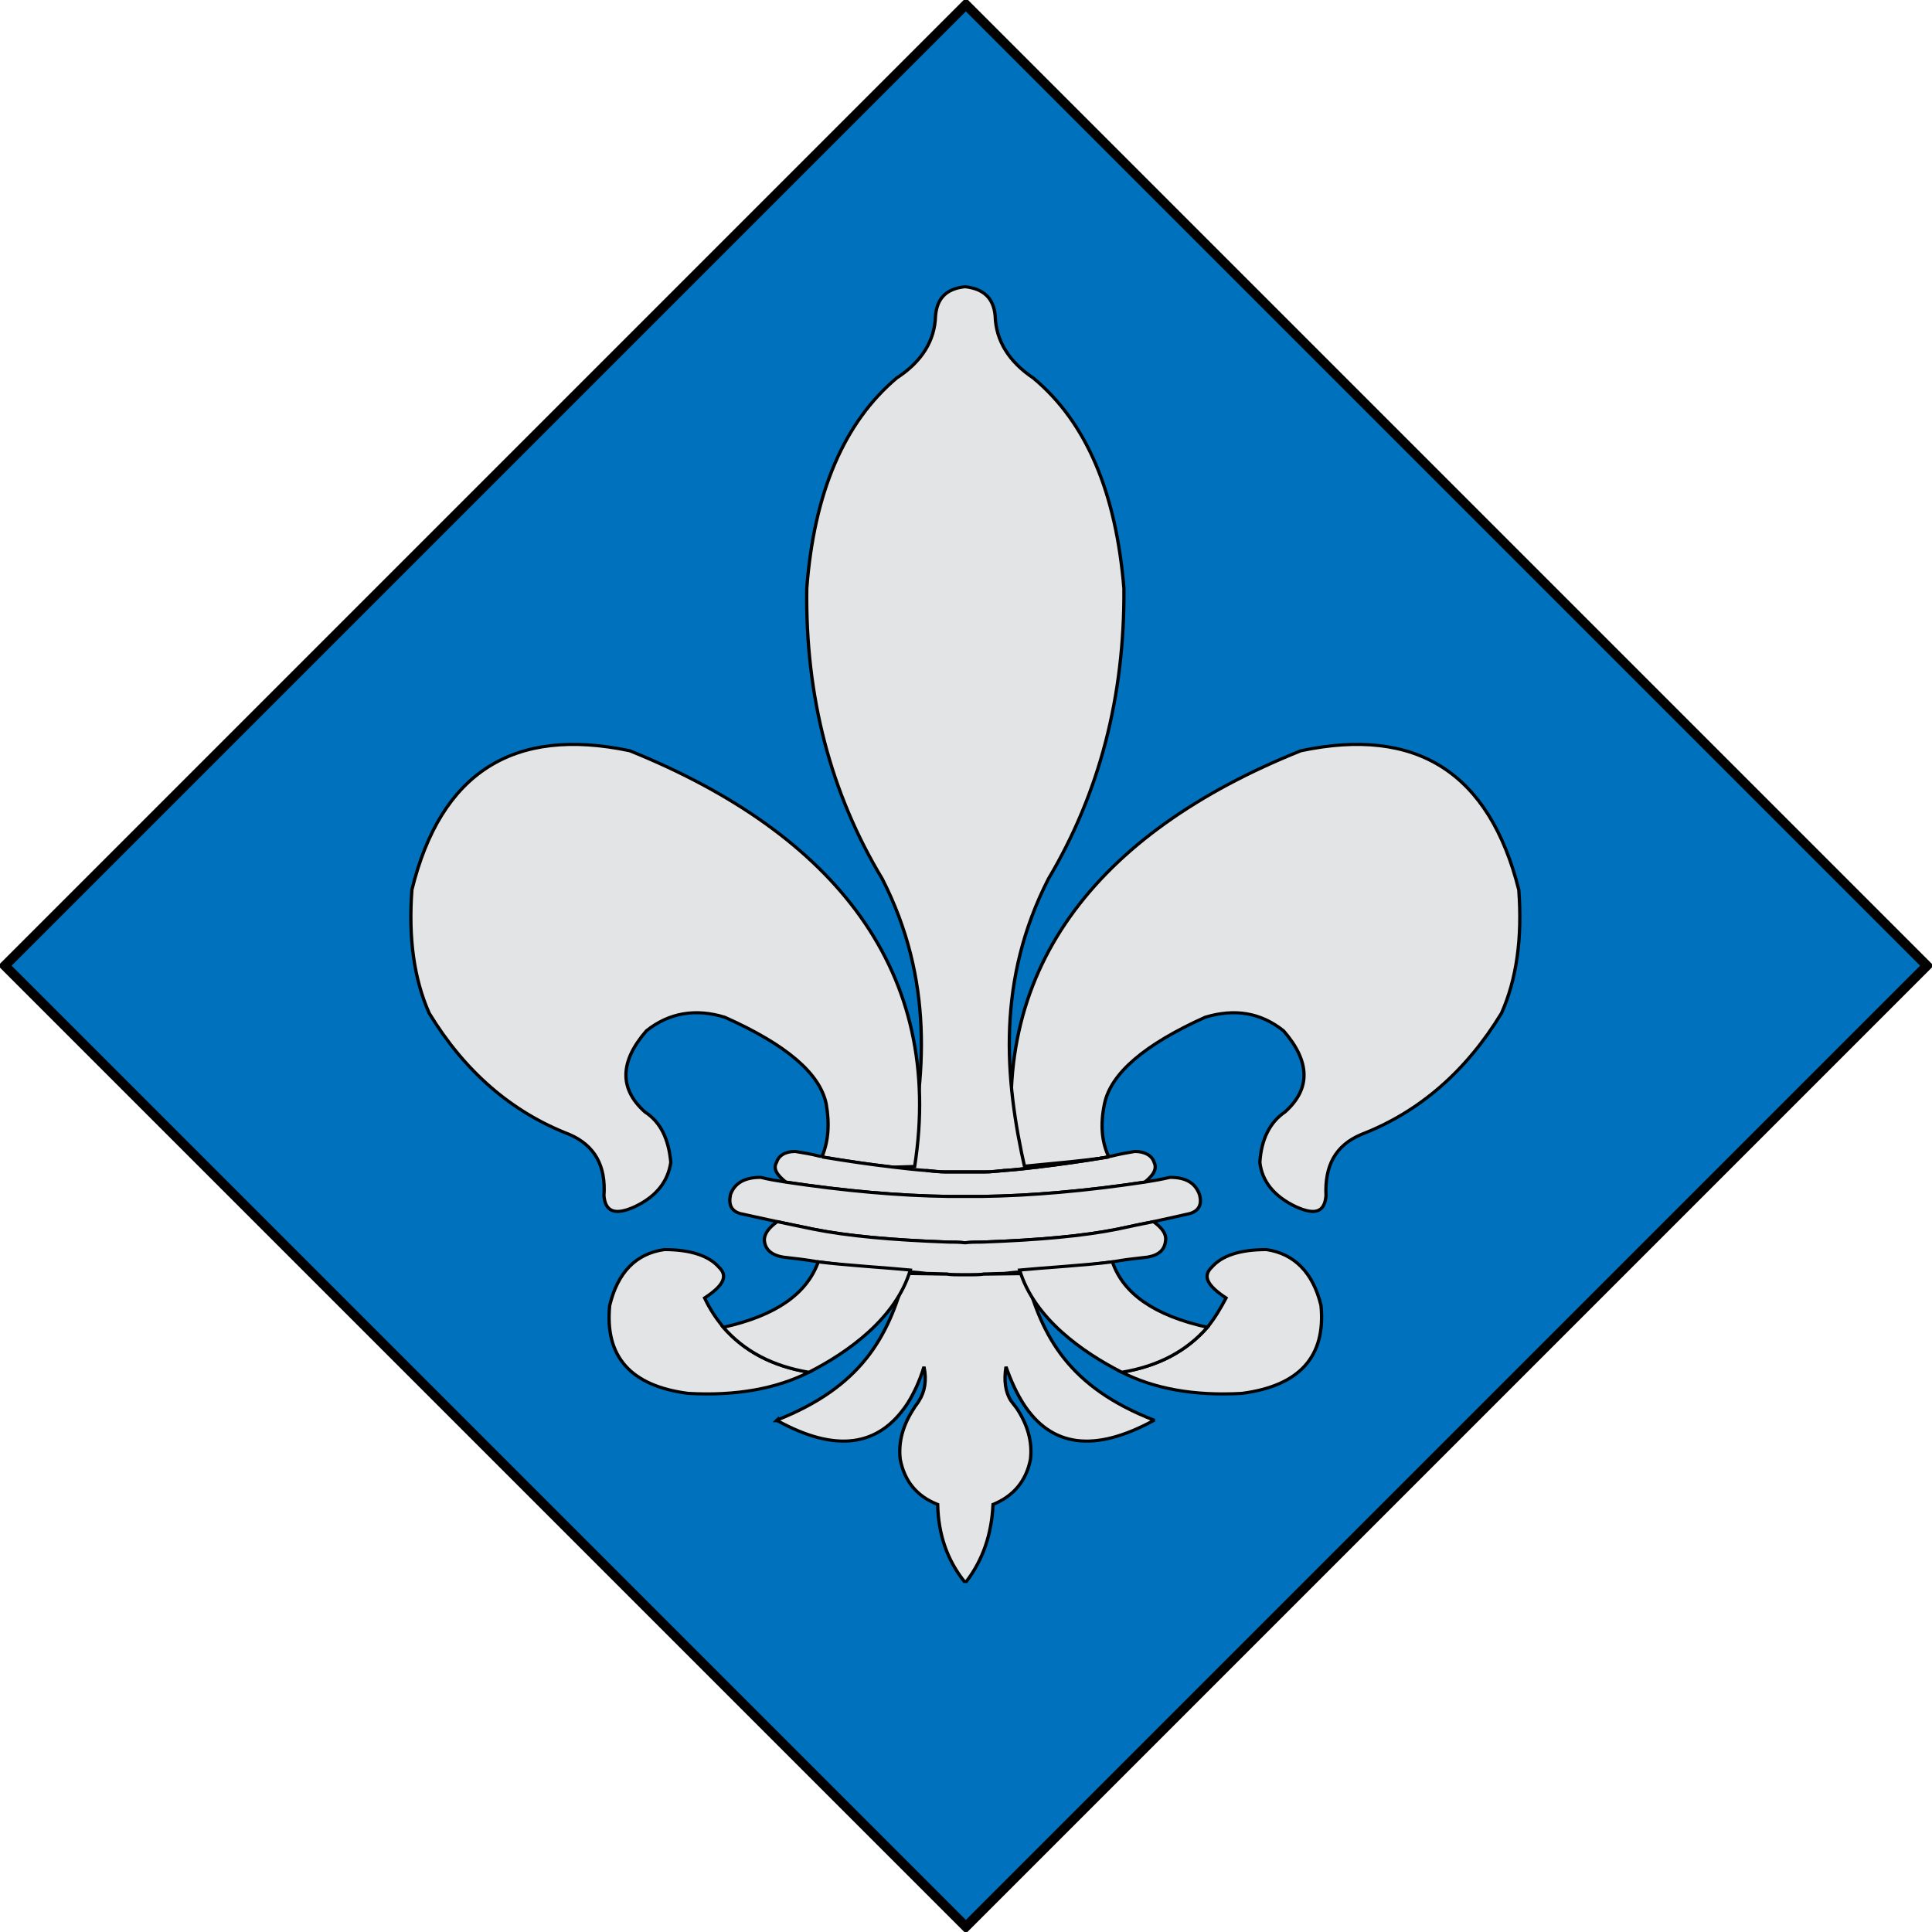<?xml version="1.0" encoding="UTF-8" standalone="no"?>
<!-- Created with Inkscape (http://www.inkscape.org/) -->
<svg
   xmlns:svg="http://www.w3.org/2000/svg"
   xmlns="http://www.w3.org/2000/svg"
   version="1.0"
   width="602"
   height="602"
   id="svg3194">
  <defs
     id="defs3196" />
  <g
     transform="translate(-30.429,-295.86)"
     id="layer3"
     style="display:inline" />
  <g
     transform="translate(-30.429,-295.86)"
     id="layer1"
     style="fill:#0071bc;display:inline">
    <path
       d="M 31.929,596.86 L 331.429,896.36 L 630.929,596.86 L 331.429,297.36 L 31.929,596.86 z"
       id="path13304"
       style="fill:#0071bc;fill-opacity:1;fill-rule:evenodd;stroke:#000000;stroke-width:1;stroke-linecap:butt;stroke-linejoin:miter;marker:none;marker-start:none;marker-mid:none;marker-end:none;stroke-miterlimit:4;stroke-dasharray:none;stroke-dashoffset:0;stroke-opacity:1;visibility:visible;display:inline;overflow:visible;enable-background:accumulate" />
  </g>
  <g
     transform="translate(520.801,-137.652)"
     id="g4847"
     style="display:inline" />
  <path
     d=""
     id="path4849"
     style="opacity:0.64;fill:#009900;fill-opacity:1" />
  <path
     d=""
     id="path4851"
     style="opacity:0.64;fill:#009900;fill-opacity:1" />
  <path
     d=""
     id="path4853"
     style="opacity:0.64;fill:#009900;fill-opacity:1" />
  <g
     transform="translate(577.23,-214.292)"
     id="g4855" />
  <g
     transform="translate(577.23,-214.292)"
     id="g4857" />
  <g
     transform="translate(577.23,-214.292)"
     id="g4859" />
  <g
     transform="translate(-103.987,-248.249)"
     id="g4861"
     style="display:inline" />
  <g
     transform="translate(826.241,-292.876)"
     id="g5358"
     style="display:inline" />
  <path
     d=""
     id="path5654"
     style="opacity:0.64;fill:#009900;fill-opacity:1" />
  <path
     d=""
     id="path5656"
     style="opacity:0.64;fill:#009900;fill-opacity:1" />
  <path
     d=""
     id="path5658"
     style="opacity:0.64;fill:#009900;fill-opacity:1" />
  <g
     transform="translate(1524.256,-369.258)"
     id="g5190" />
  <g
     transform="translate(1524.256,-369.258)"
     id="g5192" />
  <g
     transform="translate(1524.256,-369.258)"
     id="g5194" />
  <g
     transform="translate(527.094,-365.207)"
     id="g4934"
     style="display:inline" />
  <path
     d=""
     id="path5344"
     style="opacity:0.64;fill:#009900;fill-opacity:1" />
  <path
     d=""
     id="path5346"
     style="opacity:0.64;fill:#009900;fill-opacity:1" />
  <path
     d=""
     id="path5348"
     style="opacity:0.64;fill:#009900;fill-opacity:1" />
  <g
     transform="translate(583.522,-441.848)"
     id="g5598" />
  <g
     transform="translate(583.522,-441.848)"
     id="g5600" />
  <g
     transform="translate(583.522,-441.848)"
     id="g5602" />
  <path
     d=""
     id="path3467"
     style="opacity:0.64;fill:#009900;fill-opacity:1" />
  <path
     d=""
     id="path3469"
     style="opacity:0.64;fill:#009900;fill-opacity:1" />
  <path
     d=""
     id="path3471"
     style="opacity:0.64;fill:#009900;fill-opacity:1" />
  <g
     transform="translate(897.118,-898.774)"
     id="g3473" />
  <g
     transform="translate(897.118,-898.774)"
     id="g3475" />
  <g
     transform="translate(897.118,-898.774)"
     id="g3477" />
  <g
     transform="translate(-100.044,-894.724)"
     id="g3479"
     style="display:inline" />
  <path
     d=""
     id="path3481"
     style="opacity:0.64;fill:#009900;fill-opacity:1" />
  <path
     d=""
     id="path3483"
     style="opacity:0.64;fill:#009900;fill-opacity:1" />
  <path
     d=""
     id="path3485"
     style="opacity:0.64;fill:#009900;fill-opacity:1" />
  <g
     transform="translate(-43.615,-971.364)"
     id="g3732" />
  <g
     transform="translate(-43.615,-971.364)"
     id="g3734" />
  <g
     transform="translate(-43.615,-971.364)"
     id="g3736" />
  <g
     transform="translate(882.67,-369.516)"
     id="g5698" />
  <g
     transform="translate(882.67,-369.516)"
     id="g5700" />
  <g
     transform="translate(882.67,-369.516)"
     id="g5702" />
  <g
     transform="translate(26,-372.5)"
     id="layer5"
     style="display:inline">
    <g
       transform="translate(-492.324,16.916)"
       id="g3784"
       style="display:inline" />
    <path
       d=""
       id="path1887"
       style="opacity:0.64;fill:#009900;fill-opacity:1" />
    <path
       d=""
       id="path1883"
       style="opacity:0.64;fill:#009900;fill-opacity:1" />
    <path
       d=""
       id="path1881"
       style="opacity:0.64;fill:#009900;fill-opacity:1" />
    <g
       transform="translate(-435.895,-59.724)"
       id="g3789" />
    <g
       transform="translate(-435.895,-59.724)"
       id="g3791" />
    <g
       transform="translate(-435.895,-59.724)"
       id="g3793" />
    <g
       transform="translate(-1117.112,-93.681)"
       id="g4574"
       style="display:inline" />
    <g
       transform="translate(-929.212,-283.253)"
       id="g4631"
       style="display:inline" />
    <g
       transform="translate(-872.783,-359.893)"
       id="g4681" />
    <g
       transform="translate(-872.783,-359.893)"
       id="g4683" />
    <g
       transform="translate(-872.783,-359.893)"
       id="g4685" />
  </g>
  <g
     transform="translate(26,-372.5)"
     id="layer6" />
  <g
     transform="translate(26,-372.5)"
     id="layer2"
     style="stroke:#000000;stroke-width:3;stroke-miterlimit:4;stroke-dasharray:none;stroke-opacity:1;display:inline">
    <rect
       width="423.557"
       height="423.557"
       x="-493.561"
       y="458.912"
       transform="matrix(0.707,-0.707,0.707,0.707,0,0)"
       id="rect12296"
       style="fill:none;fill-opacity:1;fill-rule:evenodd;stroke:#000000;stroke-width:3;stroke-linecap:butt;stroke-linejoin:miter;marker:none;marker-start:none;marker-mid:none;marker-end:none;stroke-miterlimit:4;stroke-dasharray:none;stroke-dashoffset:0;stroke-opacity:1;visibility:visible;display:inline;overflow:visible;enable-background:accumulate" />
  </g>
  <g
     transform="translate(-30.429,-295.86)"
     id="g3782"
     style="display:inline" />
  <g
     transform="matrix(3.365,0,0,3.365,127.408,88.519)"
     id="g3434"
     style="fill:#e3e4e5;stroke:#000000;stroke-width:0.297;stroke-miterlimit:4;stroke-dasharray:none;stroke-opacity:1">
    <g
       transform="translate(-346.33,-512.972)"
       id="g3436"
       style="fill:#e3e4e5;stroke:#000000;stroke-width:0.297;stroke-miterlimit:4;stroke-dasharray:none;stroke-opacity:1;display:inline" />
    <g
       transform="translate(-346.33,-512.972)"
       id="g3438"
       style="fill:#e3e4e5;stroke:#000000;stroke-width:0.297;stroke-miterlimit:4;stroke-dasharray:none;stroke-opacity:1;display:inline" />
    <g
       transform="translate(-289.901,-589.612)"
       id="layer4"
       style="fill:#e3e4e5;stroke:#000000;stroke-width:0.297;stroke-miterlimit:4;stroke-dasharray:none;stroke-opacity:1;display:inline" />
    <g
       transform="translate(-289.901,-589.612)"
       id="g3441"
       style="fill:#e3e4e5;stroke:#000000;stroke-width:0.297;stroke-miterlimit:4;stroke-dasharray:none;stroke-opacity:1;display:inline" />
    <g
       transform="translate(-289.901,-589.612)"
       id="g3443"
       style="fill:#e3e4e5;stroke:#000000;stroke-width:0.297;stroke-miterlimit:4;stroke-dasharray:none;stroke-opacity:1" />
    <g
       transform="translate(-289.901,-589.612)"
       id="g3445"
       style="fill:#e3e4e5;stroke:#000000;stroke-width:0.297;stroke-miterlimit:4;stroke-dasharray:none;stroke-opacity:1;display:inline">
      <g
         transform="matrix(0.666,0,0,0.631,8.661,479.936)"
         id="g9081"
         style="fill:#e3e4e5;fill-opacity:1;stroke:#000000;stroke-width:0.458;stroke-miterlimit:4;stroke-dasharray:none;stroke-opacity:1;display:inline">
        <path
           d="M 554.7,298.6 C 562.8,295.3 569.3,289.3 574.2,280.8 C 576.3,275.8 577.099,269.8 576.599,262.7 C 572.499,245.5 562.4,238.7 546.299,242.3 C 517.699,254.4 502.497,274.8 506.697,303.4 C 509.897,303 516.199,302.5 519.598,301.9 C 518.598,299.7 518.399,297.1 518.998,294.1 C 519.898,289.6 524.598,285.4 532.998,281.4 C 537.098,280.1 540.698,280.7 543.898,283.4 C 547.597,287.9 547.698,291.9 544.097,295.3 C 541.997,296.8 540.797,299.3 540.597,302.7 C 540.898,305.5 542.597,307.7 545.597,309.2 C 548.297,310.5 549.597,310 549.797,307.6 C 549.6,303.2 551.1,300.2 554.7,298.6 z"
           id="path9083"
           style="fill:#e3e4e5;fill-opacity:1;stroke:#000000;stroke-width:0.458;stroke-miterlimit:4;stroke-dasharray:none;stroke-opacity:1" />
        <path
           d="M 509.1,187.6 C 505.701,185.2 503.901,182.1 503.8,178.5 C 503.6,175.9 502.2,174.5 499.6,174.2 C 497,174.5 495.7,175.9 495.5,178.5 C 495.4,182.1 493.6,185.2 490.1,187.6 C 482.8,194.1 478.6,204.4 477.6,218.5 C 477.4,234.3 480.9,248.5 488.1,261.1 C 495.2,275.8 494.298,290.1 491.298,303.9 C 492.197,304 496.1,304.1 496.9,304.1 C 497,304.1 497.1,304.1 497.1,304.1 L 502.1,304.1 C 502.201,304.1 502.3,304.1 502.3,304.1 C 503.2,304.1 507.103,304 508.002,303.9 C 505.002,290.1 504.1,275.8 511.2,261.1 C 518.3,248.5 521.8,234.3 521.7,218.5 C 520.6,204.4 516.5,194.1 509.1,187.6 z"
           id="path9085"
           style="fill:#e3e4e5;fill-opacity:1;stroke:#000000;stroke-width:0.458;stroke-miterlimit:4;stroke-dasharray:none;stroke-opacity:1" />
        <path
           d="M 455.1,295.3 C 451.5,291.9 451.6,287.9 455.3,283.4 C 458.5,280.7 462.2,280.1 466.2,281.4 C 474.7,285.4 479.4,289.6 480.3,294.1 C 480.8,297.1 480.6,299.7 479.7,301.9 C 483.1,302.5 486.3,303 489.6,303.4 L 492.603,303.3 C 496.803,274.8 481.6,254.5 453,242.3 C 436.8,238.7 426.7,245.5 422.7,262.7 C 422.2,269.8 423,275.8 425.1,280.8 C 430,289.3 436.5,295.3 444.6,298.6 C 448.1,300.2 449.7,303.2 449.4,307.6 C 449.6,310 451,310.5 453.7,309.2 C 456.7,307.7 458.3,305.5 458.7,302.7 C 458.4,299.3 457.3,296.8 455.1,295.3 z"
           id="path9087"
           style="fill:#e3e4e5;fill-opacity:1;stroke:#000000;stroke-width:0.458;stroke-miterlimit:4;stroke-dasharray:none;stroke-opacity:1" />
        <path
           d="M 450.2,323.7 C 449.5,331.2 453.1,335.5 461.1,336.6 C 467.8,337 473.4,335.9 477.9,333.5 C 472.8,332.6 468.9,330.4 466,326.9 C 465,325.6 464.1,324.2 463.4,322.6 C 466,320.8 466.7,319.4 465.4,318.1 C 464,316.4 461.4,315.5 457.8,315.5 C 453.8,316.1 451.3,318.9 450.2,323.7 z"
           id="path9089"
           style="fill:#e3e4e5;fill-opacity:1;stroke:#000000;stroke-width:0.458;stroke-miterlimit:4;stroke-dasharray:none;stroke-opacity:1" />
        <path
           d="M 509.7,303.4 C 508.099,303.6 506.5,303.8 505,303.9 C 504.1,304 503.2,304.1 502.3,304.1 C 502.3,304.1 502.2,304.1 502.1,304.1 L 497.1,304.1 C 497.1,304.1 497,304.1 496.9,304.1 C 496.1,304.1 495.2,304 494.3,303.9 C 492.8,303.8 491.2,303.6 489.6,303.4 C 486.3,303 483.1,302.5 479.7,301.9 C 479.7,301.9 479.7,301.9 479.7,302 L 479.7,301.9 C 479.7,301.9 479.6,301.8 479.4,301.8 C 478.3,301.5 477.2,301.3 476,301.1 C 474.6,301.1 473.7,301.7 473.4,302.7 C 472.9,303.6 473.4,304.5 474.7,305.6 C 482.9,306.9 490.4,307.6 497.3,307.7 C 497.8,307.7 498.4,307.7 499,307.7 L 500.2,307.7 C 500.8,307.7 501.4,307.7 502,307.7 C 508.8,307.6 516.4,306.9 524.6,305.6 C 525.901,304.5 526.3,303.6 525.901,302.7 C 525.6,301.7 524.6,301.1 523.201,301.1 C 522.1,301.3 521.001,301.5 519.901,301.8 C 519.6,301.8 519.6,301.9 519.6,301.9 L 519.6,302 C 519.6,301.9 519.6,301.9 519.6,301.9 C 516.2,302.5 512.9,303 509.7,303.4 z"
           id="path9091"
           style="fill:#e3e4e5;fill-opacity:1;stroke:#000000;stroke-width:0.458;stroke-miterlimit:4;stroke-dasharray:none;stroke-opacity:1" />
        <path
           d="M 532.2,307.4 C 531.599,305.7 530.3,304.9 528.099,304.9 C 526.9,305.2 525.799,305.4 524.599,305.6 C 516.4,306.9 508.799,307.6 501.999,307.7 C 501.399,307.7 500.799,307.7 500.199,307.7 L 499,307.7 C 498.4,307.7 497.8,307.7 497.3,307.7 C 490.4,307.6 482.9,306.9 474.7,305.6 C 473.5,305.4 472.3,305.2 471.2,304.9 C 469,304.9 467.6,305.7 467,307.4 C 466.7,308.9 467.1,309.8 468.3,310.2 C 469.1,310.4 470.9,310.8 473.5,311.4 C 474.9,311.7 476.6,312.1 478.5,312.5 C 483.2,313.5 489.4,314.1 497.3,314.4 C 498,314.4 498.8,314.4 499.6,314.5 C 500.4,314.4 501.2,314.4 502,314.4 C 509.9,314.1 516.1,313.5 520.8,312.5 C 522.6,312.1 524.3,311.7 525.8,311.4 C 528.401,310.8 530.1,310.4 530.901,310.2 C 532.1,309.8 532.6,308.9 532.2,307.4 z"
           id="path9093"
           style="fill:#e3e4e5;fill-opacity:1;stroke:#000000;stroke-width:0.458;stroke-miterlimit:4;stroke-dasharray:none;stroke-opacity:1" />
        <path
           d="M 498.9,319.2 L 500.4,319.2 C 501,319.2 501.5,319.2 502.2,319.1 C 503,319.1 503.9,319 504.9,319 L 505,319 C 506.5,318.8 508.3,318.7 510.2,318.5 C 513.099,318.2 516.4,317.8 520.099,317.3 C 521.599,317 523.299,316.8 524.999,316.6 C 526.599,316.3 527.399,315.5 527.499,314.1 C 527.599,313.2 526.999,312.3 525.799,311.4 C 524.299,311.7 522.599,312.1 520.799,312.5 C 516.099,313.5 509.9,314.1 501.999,314.4 C 501.199,314.4 500.399,314.4 499.599,314.5 C 498.799,314.4 497.999,314.4 497.299,314.4 C 489.399,314.1 483.199,313.5 478.499,312.5 C 476.599,312.1 474.899,311.7 473.499,311.4 C 472.299,312.3 471.699,313.2 471.699,314.1 C 471.799,315.5 472.699,316.3 474.299,316.6 C 475.999,316.8 477.599,317 479.199,317.3 C 482.899,317.8 486.199,318.2 488.999,318.5 C 490.999,318.7 492.799,318.8 494.299,319 C 495.299,319 496.299,319.1 497.099,319.1 C 497.7,319.2 498.3,319.2 498.9,319.2 z"
           id="path9095"
           style="fill:#e3e4e5;fill-opacity:1;stroke:#000000;stroke-width:0.458;stroke-miterlimit:4;stroke-dasharray:none;stroke-opacity:1" />
        <path
           d="M 500.4,319.2 L 498.9,319.2 C 498.3,319.2 497.7,319.2 497.1,319.1 C 496.3,319.1 492.298,319 491.298,319 C 488.998,328.5 485,335.7 473.5,340.5 L 473.5,340.6 C 481.6,345.3 487.6,344.5 491.6,338.1 C 492.5,336.6 493.3,334.8 493.9,332.7 C 494.3,334.7 494,336.4 493.2,337.7 C 493,338.1 492.7,338.4 492.5,338.8 C 491,341.2 490.3,343.7 490.6,346.3 C 491.2,349.5 492.9,351.7 495.8,352.9 C 495.9,357.3 497.1,361 499.5,364.2 L 499.8,364.2 C 502.1,361 503.3,357.3 503.5,352.9 C 506.3,351.7 508.1,349.5 508.7,346.3 C 509,343.7 508.3,341.2 506.8,338.8 C 506.5,338.4 506.3,338.1 506,337.7 C 505.2,336.4 505,334.7 505.3,332.7 C 506,334.8 506.8,336.6 507.7,338.1 C 511.599,344.5 517.599,345.3 525.8,340.6 L 525.8,340.5 C 514.2,335.7 510.303,328.5 508.002,319 C 513.663,318.969 504.639,319.058 502.2,319.1 C 501.5,319.2 501,319.2 500.4,319.2 z"
           id="path9097"
           style="fill:#e3e4e5;fill-opacity:1;stroke:#000000;stroke-width:0.458;stroke-miterlimit:4;stroke-dasharray:none;stroke-opacity:1" />
        <path
           d="M 466,326.9 C 468.9,330.4 472.8,332.6 477.9,333.5 C 483.3,330.6 490.002,325.6 492.002,318.5 C 489.202,318.2 482.9,317.8 479.2,317.3 C 477.6,322 473.3,325.2 466,326.9 z"
           id="path9099"
           style="fill:#e3e4e5;fill-opacity:1;stroke:#000000;stroke-width:0.458;stroke-miterlimit:4;stroke-dasharray:none;stroke-opacity:1" />
        <path
           d="M 473.5,340.5 L 473.4,340.6 C 473.5,340.6 473.5,340.6 473.5,340.6 L 473.5,340.5 z"
           id="path9101"
           style="fill:#e3e4e5;fill-opacity:1;stroke:#000000;stroke-width:0.458;stroke-miterlimit:4;stroke-dasharray:none;stroke-opacity:1" />
        <path
           d="M 541.5,315.5 C 537.8,315.5 535.3,316.4 533.9,318.1 C 532.599,319.4 533.299,320.8 535.9,322.6 C 535.099,324.2 534.299,325.6 533.299,326.9 C 530.4,330.4 526.499,332.6 521.4,333.5 C 525.9,335.9 531.4,337 538.099,336.6 C 546.099,335.5 549.799,331.2 549.099,323.7 C 548,318.9 545.4,316.1 541.5,315.5 z"
           id="path9103"
           style="fill:#e3e4e5;fill-opacity:1;stroke:#000000;stroke-width:0.458;stroke-miterlimit:4;stroke-dasharray:none;stroke-opacity:1" />
        <path
           d="M 520.1,317.3 C 516.401,317.8 510.098,318.2 507.199,318.5 C 509.199,325.6 516.001,330.6 521.401,333.5 C 526.501,332.6 530.401,330.4 533.3,326.9 C 526,325.2 521.6,322 520.1,317.3 z"
           id="path9105"
           style="fill:#e3e4e5;fill-opacity:1;stroke:#000000;stroke-width:0.458;stroke-miterlimit:4;stroke-dasharray:none;stroke-opacity:1" />
        <path
           d="M 509.7,303.4 C 508.099,303.6 506.5,303.8 505,303.9"
           id="path9115"
           style="fill:#e3e4e5;fill-opacity:1;stroke:#000000;stroke-width:0.458;stroke-linecap:round;stroke-linejoin:round;stroke-miterlimit:4;stroke-dasharray:none;stroke-opacity:1" />
        <path
           d="M 509.7,303.4 C 512.9,303 516.2,302.5 519.599,301.9"
           id="path9119"
           style="fill:#e3e4e5;fill-opacity:1;stroke:#000000;stroke-width:0.458;stroke-linecap:round;stroke-linejoin:round;stroke-miterlimit:4;stroke-dasharray:none;stroke-opacity:1" />
        <path
           d="M 505,303.9 C 504.1,304 503.2,304.1 502.3,304.1 C 502.3,304.1 502.2,304.1 502.1,304.1 L 497.1,304.1 C 497.1,304.1 497,304.1 496.9,304.1 C 496.1,304.1 495.2,304 494.3,303.9"
           id="path9127"
           style="fill:#e3e4e5;fill-opacity:1;stroke:#000000;stroke-width:0.458;stroke-linecap:round;stroke-linejoin:round;stroke-miterlimit:4;stroke-dasharray:none;stroke-opacity:1" />
      </g>
    </g>
  </g>
</svg>
